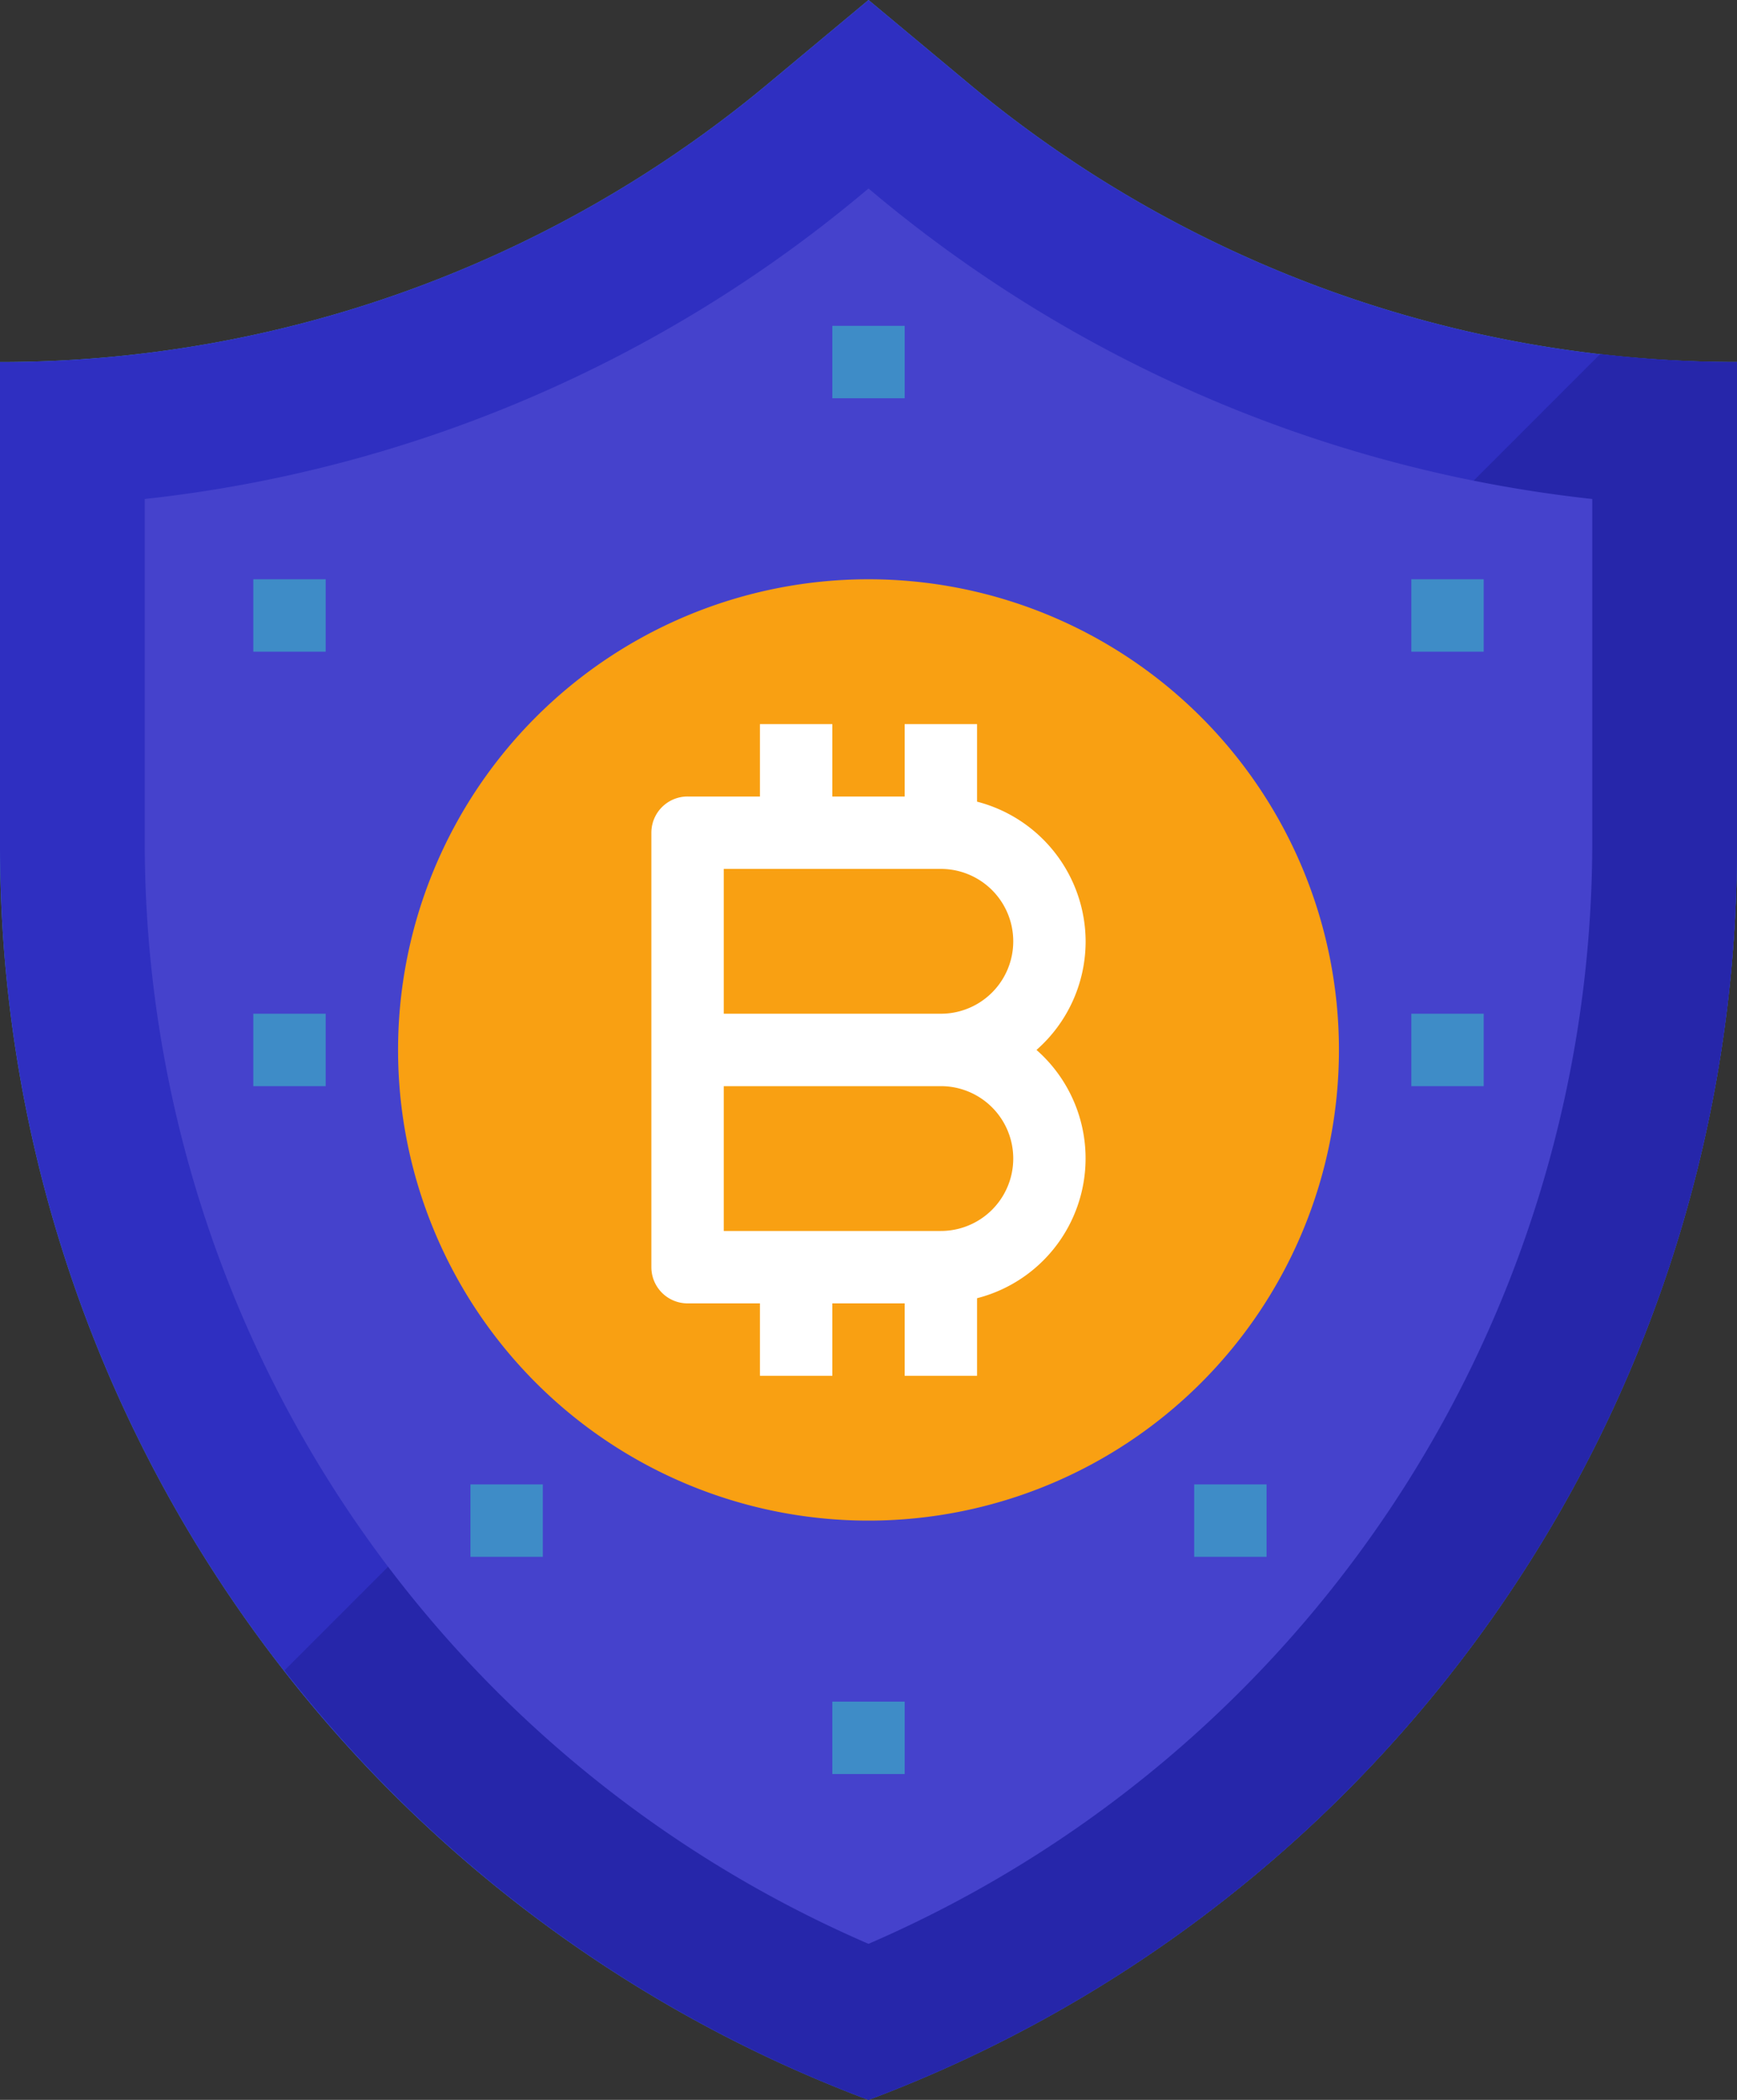<svg data-name="Capa 1" xmlns="http://www.w3.org/2000/svg" viewBox="0 0 384 464"><rect x="0" y="0" width="384" height="464" fill="#333333" stroke="none"/><path data-name="SVGCleanerId 0" d="M0 80v106.94A295.9 295.9 0 0 0 192 464a295.9 295.9 0 0 0 192-277.06V80a265.16 265.16 0 0 1-169.75-61.46L192 0l-22.25 18.54A265.16 265.16 0 0 1 0 80z" fill="#4398d1"/><path data-name="SVGCleanerId 0" d="M0 80v106.94A295.9 295.9 0 0 0 192 464a295.9 295.9 0 0 0 192-277.06V80a265.16 265.16 0 0 1-169.75-61.46L192 0l-22.25 18.54A265.16 265.16 0 0 1 0 80z" fill="#2f2fc1"/><path d="M62.9 369.1A295.35 295.35 0 0 0 192 464a295.9 295.9 0 0 0 192-277.06V80a265.55 265.55 0 0 1-30.22-1.78z" fill="#2626aa"/><path d="M192 429.52A265.22 265.22 0 0 1 32 186.94v-76.68a297.82 297.82 0 0 0 158.23-67.13l1.77-1.48 1.77 1.48A297.82 297.82 0 0 0 352 110.26v76.68a265.22 265.22 0 0 1-160 242.58z" fill="#4542cc"/><path d="M192 128A104 104 0 1 1 88 232a104 104 0 0 1 104-104" fill="#f9a012"/><path d="M240 208a32 32 0 0 0-24-30.86V160h-16v16h-16v-16h-16v16h-16a8 8 0 0 0-8 8v96a8 8 0 0 0 8 8h16v16h16v-16h16v16h16v-17.14A31.89 31.89 0 0 0 229.14 232 31.92 31.92 0 0 0 240 208zm-32 64h-48v-32h48a16 16 0 0 1 0 32zm0-48h-48v-32h48a16 16 0 0 1 0 32z" fill="#fff"/><path d="M184 72h16v16h-16V72zM184 376h16v16h-16v-16zM56 128h16v16H56v-16zM56 224h16v16H56v-16zM104 328h16v16h-16v-16zM312 128h16v16h-16v-16zM312 224h16v16h-16v-16zM264 328h16v16h-16v-16z" fill="#3e8cc7"/></svg>